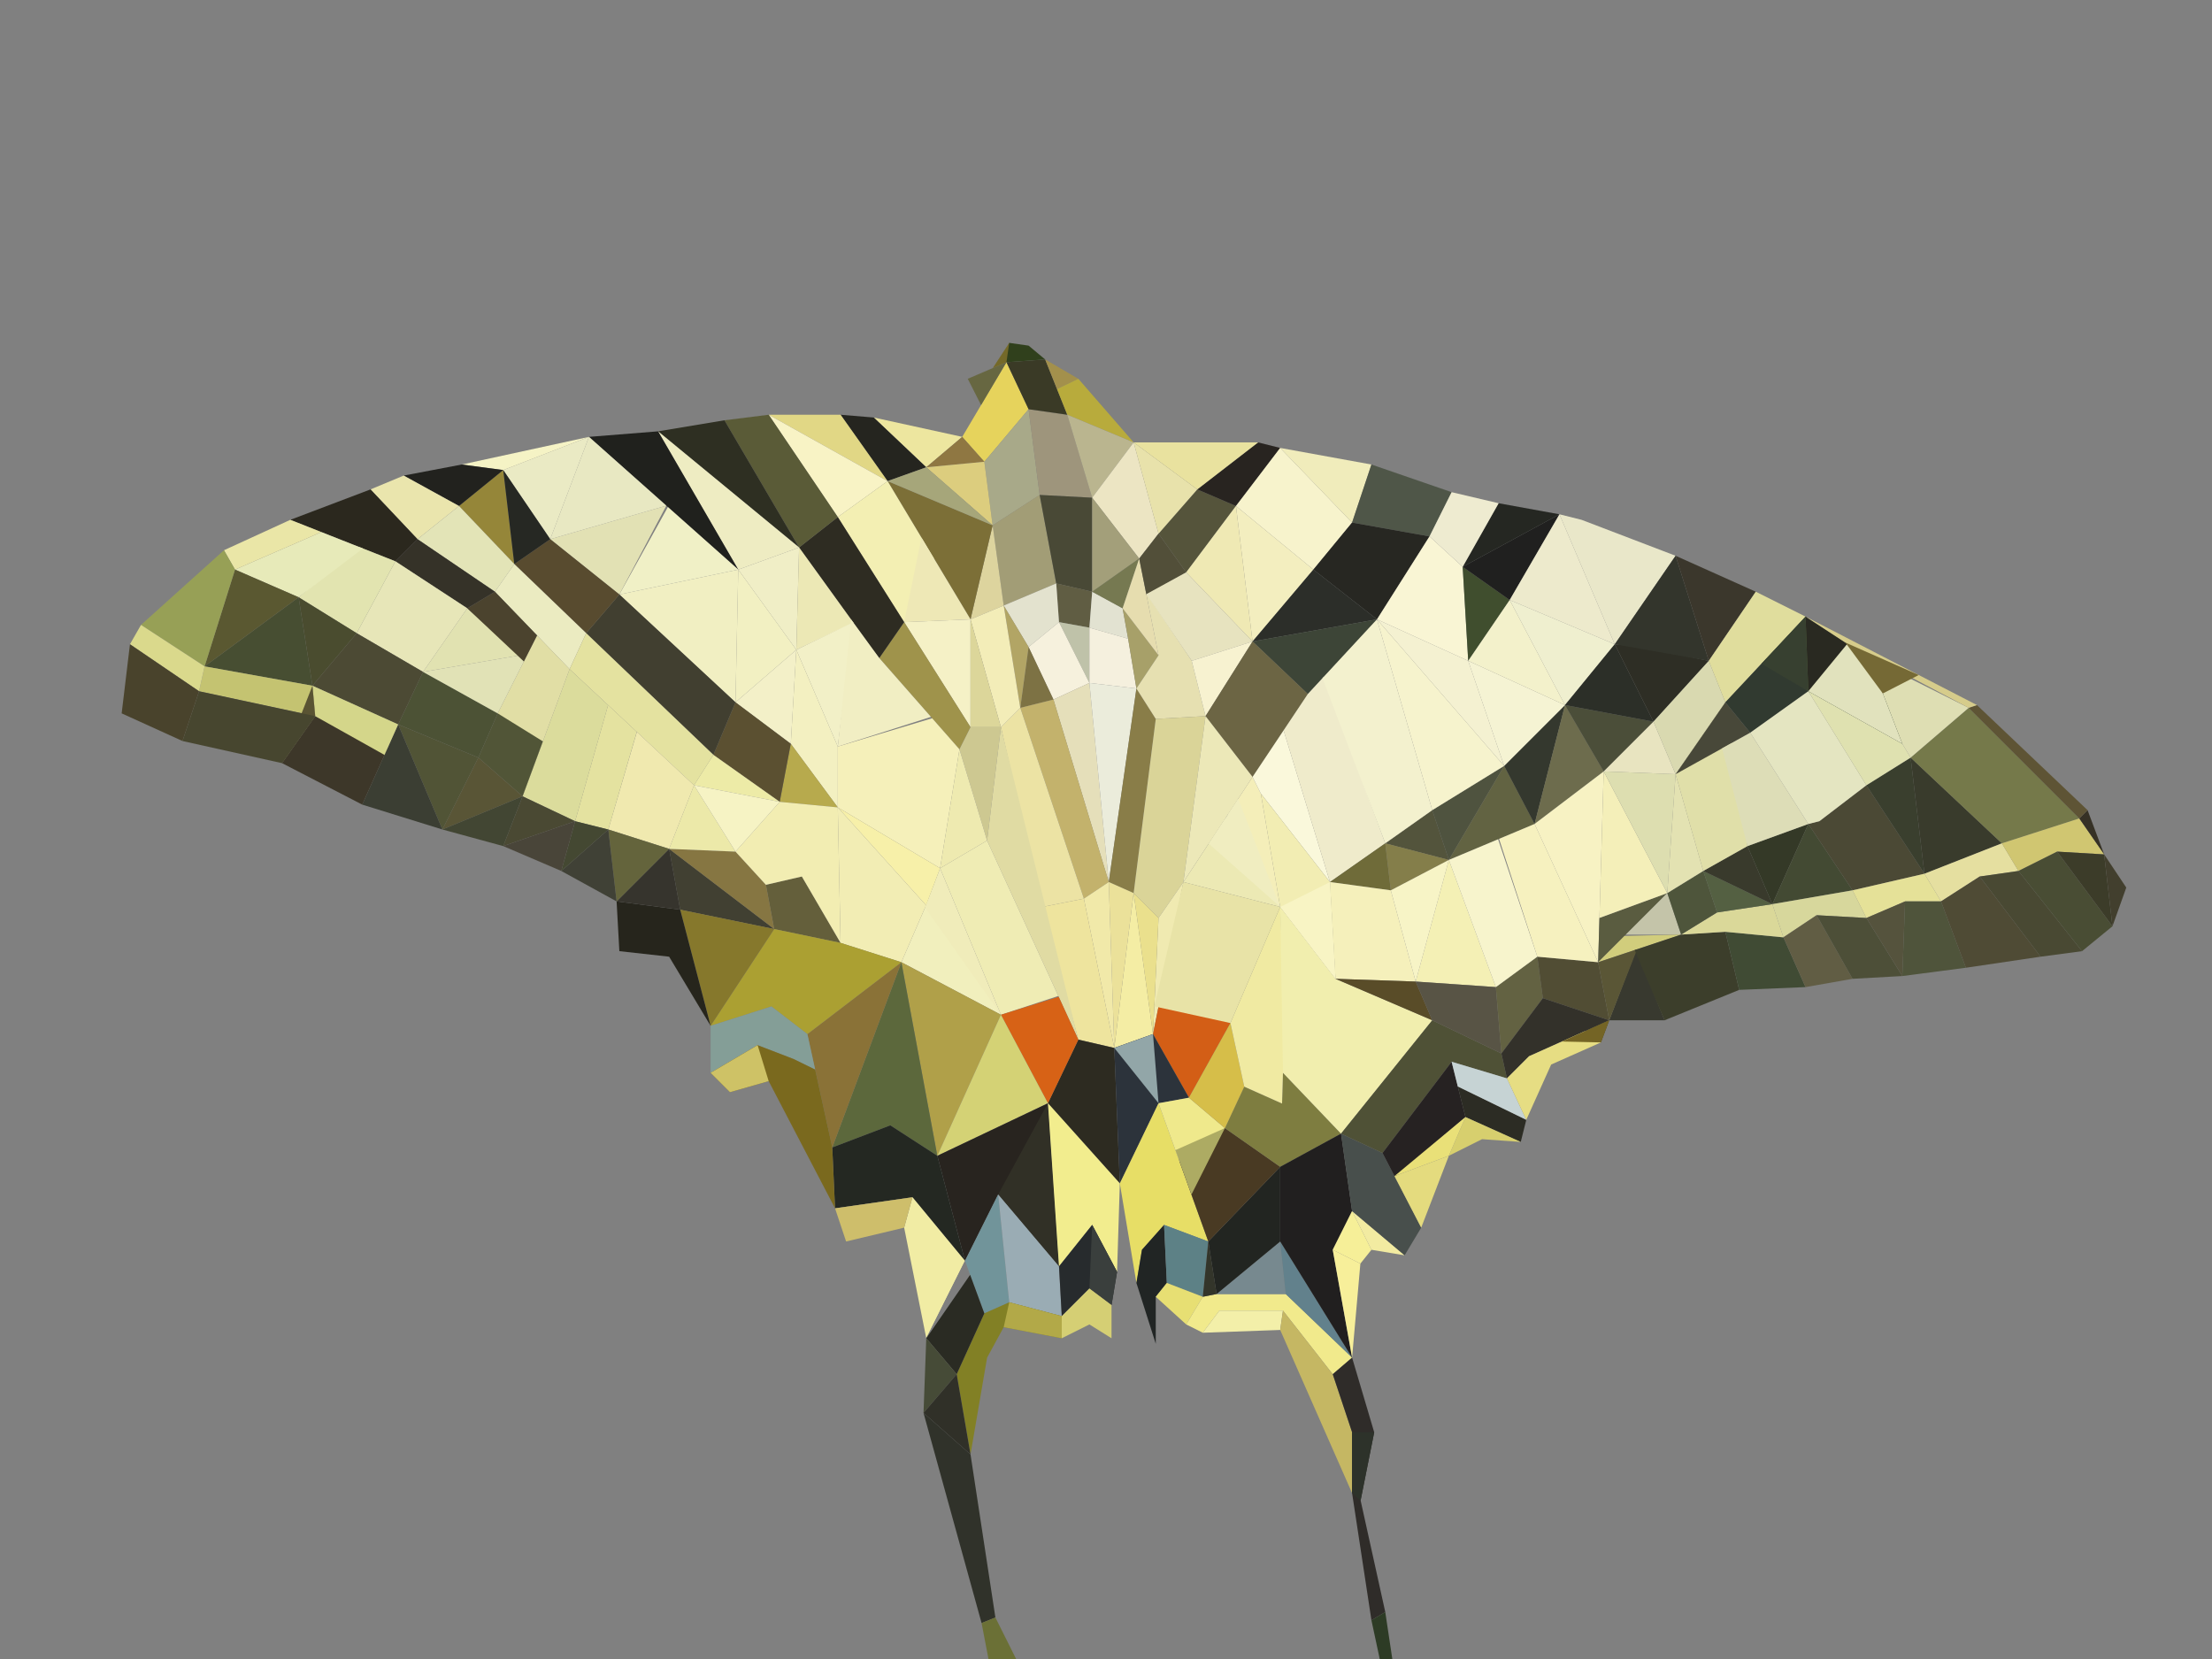 <?xml version='1.0' standalone='no'?>
<!DOCTYPE svg PUBLIC '-//W3C//DTD SVG 1.1//EN' 'http://www.w3.org/Graphics/SVG/1.1/DTD/svg11.dtd'>
<svg width='800px' height='600px' version='1.1' xmlns='http://www.w3.org/2000/svg'>
<rect width="100%" height="100%" fill="#808080" stroke="none"/>
<desc>Low Poly Editor by PittoVersion 0.05 - Export file</desc>
<polygon fill='#E6D35C'
points='
372,148 
356,167 
348,158 
364,131 
' />
<polygon fill='#A8A989'
points='
356,167 
359,190 
376,179 
372,148 
' />
<polygon fill='#A29D76'
points='
376,179 
382,211 
363,219 
359,190 
' />
<polygon fill='#9E957C'
points='
372,148 
386,150 
395,180 
376,179 
' />
<polygon fill='#3A3A26'
points='
372,148 
386,150 
378,130 
364,131 
' />
<polygon fill='#676741'
points='
354.822,146.487 
350,137 
364,131 
' />
<polygon fill='#A3904C'
points='
390,137 
382.276,140.69 
378,130 
' />
<polygon fill='#B8AB3C'
points='
382.276,140.69 
386,150 
410,160 
410,160 
390,137 
' />
<polygon fill='#BAB58F'
points='
410,160 
395,180 
386,150 
' />
<polygon fill='#ECE5C3'
points='
395,180 
412,202 
419,193 
410,160 
' />
<polygon fill='#494936'
points='
376,179 
382,211 
395,214 
395,180 
' />
<polygon fill='#A39F7A'
points='
395,180 
412,202 
395,214 
' />
<polygon fill='#605D43'
points='
382,211 
383,225 
394,227 
395,214 
' />
<polygon fill='#E3E2CE'
points='
383,225 
372,234 
363,219 
382,211 
' />
<polygon fill='#BFC2A9'
points='
394,227 
394,247 
383,225 
' />
<polygon fill='#E2E2D1'
points='
395,214 
406,220 
408,231 
394,227 
' />
<polygon fill='#767951'
points='
395,214 
406,220 
412,202 
' />
<polygon fill='#F5F0DE'
points='
408,231 
411,249 
394,247 
394,227 
' />
<polygon fill='#F6F1DD'
points='
383,225 
372,234 
381,253 
394,247 
' />
<polygon fill='#E5DFBA'
points='
381,253 
401,319 
394,247 
' />
<polygon fill='#EBECDB'
points='
401,319 
411,249 
394,247 
' />
<polygon fill='#7D7244'
points='
372,234 
369,256 
381,253 
' />
<polygon fill='#B2A565'
points='
372,234 
369,256 
363,219 
' />
<polygon fill='#C3B26C'
points='
381,253 
401,319 
392,325 
369,256 
' />
<polygon fill='#897D48'
points='
411,249 
418,260 
410,323 
401,319 
' />
<polygon fill='#A7A069'
points='
408,231 
406,220 
419,237 
411,249 
' />
<polygon fill='#E6DDAF'
points='
406,220 
412,202 
419,237 
' />
<polygon fill='#E6E0B1'
points='
419,237 
411,249 
418,260 
436,259 
431,239 
414.462,214.308 
' />
<polygon fill='#DAD498'
points='
436,259 
428,319 
419,332 
410,323 
418,260 
' />
<polygon fill='#ECE3A4'
points='
369,256 
362,263 
377,328 
392,325 
' />
<polygon fill='#524F39'
points='
412,202 
419,193 
429,207 
414.615,215.077 
' />
<polygon fill='#55543B'
points='
429,207 
447,183 
433,177 
419,193 
' />
<polygon fill='#282420'
points='
447,183 
463,162 
455,160 
433,177 
' />
<polygon fill='#E8E2AB'
points='
419,193 
410,160 
433,177 
' />
<polygon fill='#E9E29F'
points='
433,177 
410,160 
455,160 
433,177 
' />
<polygon fill='#F7F3CC'
points='
463,162 
489,189 
475,206 
447,183 
' />
<polygon fill='#F0ECBB'
points='
489,189 
496,168 
463,162 
' />
<polygon fill='#F3EEBF'
points='
447,183 
453,232 
475,206 
' />
<polygon fill='#EFE9B4'
points='
453,232 
429,207 
447,183 
' />
<polygon fill='#E7E3BF'
points='
429,207 
414.577,214.885 
431,239 
453,232 
' />
<polygon fill='#F7F2D0'
points='
431,239 
436,259 
453,232 
' />
<polygon fill='#7F7F7F'
points='
' />
<polygon fill='#4F5648'
points='
496,168 
525,178 
517,194 
489,189 
' />
<polygon fill='#272722'
points='
517,194 
498,224 
475,206 
489,189 
' />
<polygon fill='#2C2E29'
points='
498,224 
453,232 
475,206 
' />
<polygon fill='#3D4537'
points='
453,232 
473,251 
498,224 
' />
<polygon fill='#6C6544'
points='
473,251 
453,281 
436,259 
453,232 
' />
<polygon fill='#ECE8B8'
points='
436,259 
428,319 
453,281 
' />
<polygon fill='#ECE9B4'
points='
428,319 
463,328 
443.092,296.06 
' />
<polygon fill='#F0EAB1'
points='
419,332 
417,374 
428,319 
' />
<polygon fill='#F4EDA4'
points='
417,374 
403,379 
410,323 
' />
<polygon fill='#EAE08D'
points='
410,323 
419,332 
417,374 
' />
<polygon fill='#EBE19A'
points='
403,379 
401,319 
410,323 
' />
<polygon fill='#F1E9A9'
points='
401,319 
403,379 
392,325 
' />
<polygon fill='#EEE49E'
points='
403,379 
390,376 
377,328 
392,325 
' />
<polygon fill='#EDE69F'
points='
348,158 
335,169 
316,151 
348,158 
' />
<polygon fill='#8F7742'
points='
348,158 
335,169 
356,167 
' />
<polygon fill='#FFFFFF'
points='
359,190 
335,169 
' />
<polygon fill='#DCCD7E'
points='
335,169 
356,167 
359,190 
' />
<polygon fill='#DDD49E'
points='
363,219 
351,224 
359,190 
' />
<polygon fill='#25251F'
points='
316,151 
304,150 
321,174 
335,169 
' />
<polygon fill='#E1D785'
points='
321,174 
278,150 
304,150 
' />
<polygon fill='#7C6F37'
points='
359,190 
351,224 
321,174 
' />
<polygon fill='#A6A67A'
points='
335,169 
321,174 
359,190 
' />
<polygon fill='#F8F3C5'
points='
278,150 
303,187 
321,174 
' />
<polygon fill='#F3EFB3'
points='
321,174 
337.765,201.941 
327,225 
303,187 
' />
<polygon fill='#EEE8B6'
points='
333.265,194.441 
327,225 
351,224 
338.029,202.382 
' />
<polygon fill='#F5F1C6'
points='
327,225 
351,263 
351,224 
' />
<polygon fill='#9F934B'
points='
351,263 
347,271 
318,238 
327,225 
' />
<polygon fill='#2E2C22'
points='
318,238 
327,225 
303,187 
289,198 
315,234 
' />
<polygon fill='#5A5B37'
points='
303,187 
278,150 
262,152 
289,198 
' />
<polygon fill='#2E2F22'
points='
262,152 
238,156 
289,198 
' />
<polygon fill='#EEECC2'
points='
238,156 
267,206 
289,198 
' />
<polygon fill='#20211D'
points='
267,206 
213,158 
238,156 
' />
<polygon fill='#F0EEC6'
points='
289,198 
288,235 
267,206 
' />
<polygon fill='#F2F0C2'
points='
288,235 
266,254 
267,206 
' />
<polygon fill='#F3F0C8'
points='
266,254 
286,269 
288,235 
' />
<polygon fill='#ECE8B5'
points='
289,198 
308.671,225.237 
288,235 
' />
<polygon fill='#F2F0C7'
points='
308.54,225.055 
303,270 
288,235 
' />
<polygon fill='#F3F0C1'
points='
288,235 
286,269 
303,292 
303,270 
' />
<polygon fill='#F1EEC3'
points='
307.854,224.106 
318,238 
336.692,259.271 
303,270 
' />
<polygon fill='#F5F0BA'
points='
337.128,259.766 
303,270 
303,292 
340,314 
347,271 
' />
<polygon fill='#F1EFC2'
points='
267,206 
224,215 
266,254 
' />
<polygon fill='#7F7F7F'
points='
' />
<polygon fill='#F0F0C6'
points='
267,206 
241.552,183.379 
224,215 
' />
<polygon fill='#E2E1B4'
points='
240.993,182.883 
199,195 
224,215 
' />
<polygon fill='#E8E8C2'
points='
199,195 
213,158 
240.993,182.883 
' />
<polygon fill='#EAEAC4'
points='
213,158 
182,170 
182,170 
199,195 
' />
<polygon fill='#B7AA4D'
points='
303,292 
282,290 
286,269 
' />
<polygon fill='#5B5031'
points='
282,290 
258,273 
266,254 
286,269 
' />
<polygon fill='#413F30'
points='
266,254 
224,215 
212,229 
258,273 
' />
<polygon fill='#584B2F'
points='
212,229 
186,204 
199,195 
224,215 
' />
<polygon fill='#958639'
points='
182,170 
166,183 
186,204 
' />
<polygon fill='#262823'
points='
199,195 
186,204 
182,170 
' />
<polygon fill='#F5F3C5'
points='
213,158 
167,168 
182,170 
' />
<polygon fill='#22221E'
points='
166,183 
146,172 
167,168 
182,170 
' />
<polygon fill='#EAE5AD'
points='
146,172 
134,177 
151,195 
166,183 
' />
<polygon fill='#E3E4B7'
points='
166,183 
186,204 
179,214 
151,195 
' />
<polygon fill='#EBEBC1'
points='
186,204 
212,229 
206,242 
179,214 
' />
<polygon fill='#E4E2A0'
points='
212,229 
258,273 
251,284 
206,242 
' />
<polygon fill='#EDEBA7'
points='
258,273 
282,290 
251,284 
' />
<polygon fill='#7F7F7F'
points='
' />
<polygon fill='#7F7F7F'
points='
' />
<polygon fill='#7F7F7F'
points='
' />
<polygon fill='#F3EDB8'
points='
369,256 
363,219 
351,224 
362,263 
' />
<polygon fill='#DCD69A'
points='
351,224 
351,263 
362,263 
' />
<polygon fill='#CDC891'
points='
351,263 
362,263 
357,304 
347,271 
' />
<polygon fill='#7F7F7F'
points='
' />
<polygon fill='#EEEAB0'
points='
347,271 
340,314 
357,304 
' />
<polygon fill='#E0DBA3'
points='
362,263 
390,376 
390,376 
357,304 
' />
<polygon fill='#EFECB4'
points='
382.756,360.195 
362,367 
340,314 
357,304 
' />
<polygon fill='#F1EFBD'
points='
362,367 
326,348 
339,318 
' />
<polygon fill='#F0ECBA'
points='
362,367 
334.561,328.243 
340,314 
' />
<polygon fill='#F7F0A9'
points='
340,314 
334.926,327.401 
303,292 
' />
<polygon fill='#F2EDB4'
points='
334.926,327.401 
326,348 
304,341 
303,292 
' />
<polygon fill='#645F3B'
points='
290,317 
277,320 
280,336 
304,341 
' />
<polygon fill='#414032'
points='
255.304,317.153 
242,307 
246,329 
280,336 
' />
<polygon fill='#867642'
points='
280,336 
277,320 
266,308 
242,307 
' />
<polygon fill='#F2EDB2'
points='
277,320 
290,317 
304,341 
303,292 
282,290 
266,308 
' />
<polygon fill='#7F7F7F'
points='
' />
<polygon fill='#ECE9A9'
points='
266,308 
266,308 
242,307 
251,284 
' />
<polygon fill='#F0E9AF'
points='
242,307 
220,300 
230.335,264.713 
251,284 
' />
<polygon fill='#E4E2A0'
points='
220,300 
208,297 
219.931,255.002 
230.299,264.679 
' />
<polygon fill='#DBDC9C'
points='
219.931,255.002 
206,242 
189,288 
208,297 
' />
<polygon fill='#E1DEA5'
points='
206,242 
194.222,229.786 
180,258 
189,288 
' />
<polygon fill='#515537'
points='
189,288 
173,274 
180,258 
196.344,268.127 
' />
<polygon fill='#4C5235'
points='
173,274 
144,262 
153,243 
180,258 
' />
<polygon fill='#E1E2B1'
points='
188,237 
169,220 
153,243 
' />
<polygon fill='#E1E2B6'
points='
188,237 
153,243 
180,258 
189.46,239.232 
' />
<polygon fill='#4B432E'
points='
169,220 
179,214 
194.24,229.804 
189.464,239.226 
' />
<polygon fill='#353228'
points='
179,214 
151,195 
143,203 
169,220 
' />
<polygon fill='#7F7F7F'
points='
' />
<polygon fill='#2B281E'
points='
151,195 
134,177 
105,188 
143,203 
' />
<polygon fill='#E7E6B8'
points='
169,220 
153,243 
129,229 
143,203 
' />
<polygon fill='#4C4A34'
points='
153,243 
144,262 
113,248 
129,229 
' />
<polygon fill='#E2E4B0'
points='
143,203 
130.045,197.886 
108,216 
129,229 
' />
<polygon fill='#E7EAB9'
points='
116.225,192.431 
85,206 
108,216 
131.252,198.363 
' />
<polygon fill='#EAE6A7'
points='
85,206 
81,199 
105,188 
116.225,192.431 
' />
<polygon fill='#7F7F7F'
points='
' />
<polygon fill='#474E32'
points='
113,248 
74,241 
108,216 
' />
<polygon fill='#FFFFFF'
points='
129,229 
116.021,220.966 
' />
<polygon fill='#4A4C2F'
points='
108,216 
113,248 
129,229 
' />
<polygon fill='#5A5831'
points='
74,241 
85,206 
108,216 
' />
<polygon fill='#97A056'
points='
85,206 
81,199 
51,226 
74,241 
' />
<polygon fill='#7F7F7F'
points='
' />
<polygon fill='#7F7F7F'
points='
' />
<polygon fill='#7F7F7F'
points='
' />
<polygon fill='#2D2B21'
points='
390,376 
379,399 
405,428 
403,379 
' />
<polygon fill='#D76216'
points='
379,399 
362,367 
382.898,360.505 
390,376 
' />
<polygon fill='#B0A049'
points='
326,348 
339,418 
362,367 
' />
<polygon fill='#5C683C'
points='
339,418 
322,407 
301,415 
326,348 
' />
<polygon fill='#8A7237'
points='
301,415 
292,374 
326,348 
' />
<polygon fill='#ABA032'
points='
326,348 
304,341 
280,336 
257,371 
279,364 
292,374 
' />
<polygon fill='#86782C'
points='
280,336 
246,329 
257,371 
' />
<polygon fill='#26251C'
points='
242,346 
224,344 
223,326 
246,329 
257,371 
' />
<polygon fill='#36342D'
points='
246,329 
242,307 
223,326 
' />
<polygon fill='#64643C'
points='
242,307 
220,300 
223,326 
' />
<polygon fill='#404136'
points='
223,326 
203,315 
220,300 
220,300 
' />
<polygon fill='#444832'
points='
220,300 
208,297 
203,315 
' />
<polygon fill='#4A4933'
points='
182,306 
189,288 
208,297 
' />
<polygon fill='#494539'
points='
208,297 
182,306 
203,315 
' />
<polygon fill='#7F7F7F'
points='
' />
<polygon fill='#595536'
points='
189,288 
160,300 
173,274 
' />
<polygon fill='#424633'
points='
160,300 
182,306 
189,288 
' />
<polygon fill='#515436'
points='
173,274 
144,262 
160,300 
' />
<polygon fill='#3B3E33'
points='
160,300 
131,291 
144,262 
' />
<polygon fill='#3D3729'
points='
140.01,270.901 
114,259 
102,276 
131,291 
' />
<polygon fill='#D4D68A'
points='
139.057,273.026 
144,262 
113,248 
114,259 
' />
<polygon fill='#C4C371'
points='
113,248 
74,241 
72,250 
114,259 
' />
<polygon fill='#595333'
points='
114,259 
102,276 
113,248 
' />
<polygon fill='#47462F'
points='
114,259 
102,276 
66,268 
72,250 
' />
<polygon fill='#DAD98C'
points='
74,241 
51,226 
47,233 
72,250 
' />
<polygon fill='#49432C'
points='
47,233 
44,258 
66,268 
72,250 
' />
<polygon fill='#7F7F7F'
points='
' />
<polygon fill='#D4D275'
points='
362,367 
339,418 
379,399 
' />
<polygon fill='#28241F'
points='
339,418 
349,456 
361,432 
383,458 
379,399 
' />
<polygon fill='#313026'
points='
383,458 
379,399 
361,432 
' />
<polygon fill='#242822'
points='
339,418 
322,407 
301,415 
302,437 
330,433 
349,456 
' />
<polygon fill='#F1ECA4'
points='
330,433 
327,444 
335,484 
349,456 
' />
<polygon fill='#CEBE6B'
points='
327,444 
306,449 
302,437 
330,433 
' />
<polygon fill='#849E97'
points='
279,364 
292,374 
294.814,386.821 
287,383 
274,378 
257,388 
257,371 
' />
<polygon fill='#7A691E'
points='
274,378 
287,383 
294.814,386.821 
301,415 
302,437 
278,391 
264,395 
257,388 
' />
<polygon fill='#CEC266'
points='
264,395 
257,388 
274,378 
278,391 
' />
<polygon fill='#F2ED8E'
points='
379,399 
383,458 
395,443 
404,460 
405,428 
' />
<polygon fill='#7F7F7F'
points='
' />
<polygon fill='#71949A'
points='
349,456 
356,475 
365,471 
361,432 
' />
<polygon fill='#9AACB4'
points='
361,432 
383,458 
384,476 
365,471 
' />
<polygon fill='#272B2D'
points='
383,458 
395,443 
404,460 
402,472 
394,466 
384,476 
' />
<polygon fill='#3A3F3D'
points='
404,460 
402,472 
394,466 
395,443 
' />
<polygon fill='#D5CF74'
points='
394,466 
384,476 
384,484 
394,479 
402,484 
402,472 
' />
<polygon fill='#828025'
points='
384,484 
363,480 
357,491 
351,526 
346,497 
356,475 
365,471 
384,476 
' />
<polygon fill='#B2A948'
points='
384,476 
384,484 
363,480 
365,471 
' />
<polygon fill='#7F7F7F'
points='
335,484 
349,456 
355,475 
' />
<polygon fill='#2A2B23'
points='
346,497 
356,475 
350.861,461.051 
335,484 
' />
<polygon fill='#464B37'
points='
346,497 
334,511 
335,484 
' />
<polygon fill='#303028'
points='
334,511 
351,526 
346,497 
' />
<polygon fill='#30322A'
points='
351,526 
360,585 
355,587 
334,511 
' />
<polygon fill='#6B7036'
points='
360,585 
374,613 
370,619 
360,613 
355,587 
' />
<polygon fill='#7F7F7F'
points='
' />
<polygon fill='#7F7F7F'
points='
' />
<polygon fill='#F6F3C4'
points='
266,308 
282,290 
251,284 
' />
<polygon fill='#7F7F7F'
points='
' />
<polygon fill='#D35E16'
points='
419.423,361.885 
445,370 
430,397 
417,374 
' />
<polygon fill='#2C333B'
points='
430,397 
419,399 
405,428 
403,379 
417,374 
' />
<polygon fill='#92A6A8'
points='
417,374 
419,399 
403,379 
' />
<polygon fill='#7F7F7F'
points='
' />
<polygon fill='#E7DE66'
points='
405,428 
411,464 
413,452 
421,443 
437,449 
419,399 
' />
<polygon fill='#212524'
points='
413,452 
411,464 
418,486 
418,469 
422,464 
421,443 
' />
<polygon fill='#5D8186'
points='
421,443 
437,449 
435,469 
422,464 
' />
<polygon fill='#E7DF73'
points='
422,464 
435,469 
429,479 
418,469 
' />
<polygon fill='#F1EA8C'
points='
435,469 
440,468 
465,468 
489,491 
482,497 
464,474 
441,474 
435,482 
429,479 
' />
<polygon fill='#33352A'
points='
435,469 
437,449 
440,468 
' />
<polygon fill='#77898F'
points='
465,468 
463,449 
440,468 
' />
<polygon fill='#62818C'
points='
489,491 
463,449 
465,468 
' />
<polygon fill='#222521'
points='
440,468 
437,449 
463,422 
463,449 
' />
<polygon fill='#493A23'
points='
437,449 
426.611,420.14 
443,408 
463,422 
' />
<polygon fill='#EFE98C'
points='
426.177,418.936 
419,399 
430,397 
443,408 
' />
<polygon fill='#ADAB63'
points='
430.894,432.038 
443,408 
425.106,415.962 
' />
<polygon fill='#7E7D40'
points='
443,408 
450,393 
463.673,399.108 
464,388 
485,410 
463,422 
' />
<polygon fill='#7F7F7F'
points='
' />
<polygon fill='#D6BE49'
points='
443,408 
430,397 
445,370 
450,393 
' />
<polygon fill='#7F7F7F'
points='
' />
<polygon fill='#7F7F7F'
points='
' />
<polygon fill='#E8E3A7'
points='
417.477,363.975 
428,319 
463,328 
445,370 
' />
<polygon fill='#F0EAA2'
points='
464,388 
463.673,399.108 
450,393 
445,370 
463,328 
465,377 
' />
<polygon fill='#F1EEAE'
points='
463,328 
483,354 
518,369 
485,410 
464,388 
' />
<polygon fill='#7F7F7F'
points='
' />
<polygon fill='#211F1F'
points='
463,449 
463,422 
485,410 
489,438 
482,452 
489,491 
' />
<polygon fill='#7F7F7F'
points='
' />
<polygon fill='#F3EFA9'
points='
441,474 
464,474 
463,481 
435,482 
' />
<polygon fill='#7F7F7F'
points='
' />
<polygon fill='#C5B763'
points='
464,474 
482,497 
489,518 
489,540 
463,481 
' />
<polygon fill='#7F7F7F'
points='
' />
<polygon fill='#2F2C29'
points='
489,491 
497,518 
492.084,542.644 
501,583 
496,586 
489,540 
489,518 
482,497 
' />
<polygon fill='#2D3B25'
points='
501,583 
504,603 
499,600 
496,586 
' />
<polygon fill='#A7A85D'
points='
504,603 
501,612 
493,617 
490,614 
499,600 
' />
<polygon fill='#7F7F7F'
points='
' />
<polygon fill='#2D322A'
points='
489,540 
492.084,542.644 
497,518 
489,518 
' />
<polygon fill='#F7EF9A'
points='
482,452 
492,457 
489,491 
' />
<polygon fill='#7F7F7F'
points='
' />
<polygon fill='#F6EF98'
points='
482,452 
489,438 
496,452 
492,457 
' />
<polygon fill='#F2EBA1'
points='
489,438 
508,454 
508,454 
496,452 
' />
<polygon fill='#7F7F7F'
points='
' />
<polygon fill='#7F7F7F'
points='
' />
<polygon fill='#484F4C'
points='
489,438 
485,410 
500,417 
514,444 
508,454 
' />
<polygon fill='#7F7F7F'
points='
' />
<polygon fill='#4F5136'
points='
485,410 
518,369 
543,381 
545,390 
525,384 
500,417 
' />
<polygon fill='#262222'
points='
500,417 
504.525,425.728 
530,404 
525,384 
' />
<polygon fill='#2C2C24'
points='
527.235,392.941 
552,405 
550,413 
530,404 
' />
<polygon fill='#C6D3D4'
points='
525,384 
545,390 
552,405 
527.235,392.941 
' />
<polygon fill='#D7CF6E'
points='
550,413 
536,412 
524,418 
530,404 
' />
<polygon fill='#E9E078'
points='
530,404 
504.329,425.348 
524,418 
' />
<polygon fill='#E4DB7E'
points='
504.329,425.348 
514,444 
524,418 
' />
<polygon fill='#7F7F7F'
points='
' />
<polygon fill='#F4EEB9'
points='
453,281 
444.155,294.444 
463,328 
456,287 
' />
<polygon fill='#F0EDC0'
points='
463,328 
447.816,288.879 
437.147,305.097 
' />
<polygon fill='#FAF8DB'
points='
456,287 
481,319 
464.231,264.154 
453,281 
' />
<polygon fill='#EFEBCB'
points='
481,319 
501,305 
478.761,244.778 
473,251 
464.231,264.154 
' />
<polygon fill='#6F6B39'
points='
503,322 
501,305 
481,319 
' />
<polygon fill='#53543C'
points='
524,311 
518,293 
501,305 
' />
<polygon fill='#847E4A'
points='
524,311 
503,322 
501,305 
' />
<polygon fill='#4F533F'
points='
518,293 
544,277 
524,311 
' />
<polygon fill='#626342'
points='
544,277 
555,298 
524,311 
' />
<polygon fill='#34382E'
points='
555,298 
566,255 
544,277 
' />
<polygon fill='#6D6C4D'
points='
566,255 
580,279 
555,298 
' />
<polygon fill='#F5F3D3'
points='
544,277 
531,239 
566,255 
' />
<polygon fill='#F4F1D1'
points='
531,239 
498,224 
544,277 
' />
<polygon fill='#F6F3CD'
points='
544,277 
518,293 
498,224 
' />
<polygon fill='#F3F1CE'
points='
518,293 
501,305 
478.299,245.277 
498,224 
' />
<polygon fill='#F2EDB3'
points='
456,287 
463,328 
483,354 
481,319 
' />
<polygon fill='#F8F4C4'
points='
483,354 
463,328 
481,319 
' />
<polygon fill='#7F7F7F'
points='
' />
<polygon fill='#7F7F7F'
points='
' />
<polygon fill='#7F7F7F'
points='
' />
<polygon fill='#F5F0BB'
points='
481,319 
483,354 
512,355 
503,322 
' />
<polygon fill='#7F7F7F'
points='
' />
<polygon fill='#F4F0B5'
points='
524,311 
541,357 
512,355 
' />
<polygon fill='#F7F4C6'
points='
512,355 
503,322 
524,311 
' />
<polygon fill='#594C28'
points='
483,354 
518,369 
512,355 
' />
<polygon fill='#585445'
points='
518,369 
543,381 
541,357 
512,355 
' />
<polygon fill='#7F7F7F'
points='
' />
<polygon fill='#636242'
points='
543,381 
558,361 
556,346 
541,357 
' />
<polygon fill='#514D34'
points='
558,361 
582,369 
578,348 
556,346 
' />
<polygon fill='#F7F4CC'
points='
541,357 
524,311 
541.804,303.534 
556,346 
' />
<polygon fill='#7F7F7F'
points='
' />
<polygon fill='#F6F1BF'
points='
556,346 
578,348 
555,298 
542.161,303.384 
' />
<polygon fill='#F7F2C3'
points='
578,348 
580,279 
555,298 
' />
<polygon fill='#5A5C40'
points='
578.464,331.985 
603,323 
578,348 
' />
<polygon fill='#F4EFB9'
points='
580,279 
603,323 
578.464,331.985 
' />
<polygon fill='#C4C4A9'
points='
588,338 
608,338 
603,323 
' />
<polygon fill='#D1CD7C'
points='
587.5,338.5 
608,338 
578,348 
' />
<polygon fill='#38392F'
points='
582,369 
602,369 
591.8,343.4 
' />
<polygon fill='#5A5636'
points='
592.1,343.3 
578,348 
582,369 
' />
<polygon fill='#33312A'
points='
558,361 
543,381 
545,390 
553,382 
582,369 
' />
<polygon fill='#E6DD83'
points='
553,382 
545,390 
552,405 
561,385 
579,377 
573.099,372.99 
' />
<polygon fill='#4C421F'
points='
579,377 
582,369 
573.846,372.656 
' />
<polygon fill='#746425'
points='
579,377 
582,369 
564.858,376.684 
' />
<polygon fill='#7F7F7F'
points='
' />
<polygon fill='#7F7F7F'
points='
' />
<polygon fill='#7F7F7F'
points='
' />
<polygon fill='#F9F5D4'
points='
498,224 
531,239 
529,205 
517,194 
' />
<polygon fill='#404E2E'
points='
531,239 
546,217 
529,205 
' />
<polygon fill='#20201F'
points='
546,217 
564,186 
529,205 
' />
<polygon fill='#252722'
points='
564,186 
542,182 
529,205 
' />
<polygon fill='#EEEBD0'
points='
529,205 
517,194 
525,178 
542,182 
' />
<polygon fill='#E9E7C9'
points='
564,186 
584,233 
606,201 
572,188 
' />
<polygon fill='#EDEACC'
points='
584,233 
546,217 
564,186 
' />
<polygon fill='#EFEFCF'
points='
546,217 
566,255 
584,233 
' />
<polygon fill='#F3F1CB'
points='
566,255 
531,239 
546,217 
' />
<polygon fill='#4B4E39'
points='
580,279 
598,261 
566,255 
' />
<polygon fill='#2C2F28'
points='
566,255 
584,233 
598,261 
' />
<polygon fill='#2E2E25'
points='
584,233 
598,261 
618,239 
594,234 
' />
<polygon fill='#33352C'
points='
618,239 
606,201 
584,233 
' />
<polygon fill='#3B372C'
points='
606,201 
635,214 
618,239 
' />
<polygon fill='#7F7F7F'
points='
' />
<polygon fill='#E8E4C0'
points='
598,261 
606,280 
580,279 
' />
<polygon fill='#D9D9B0'
points='
606,280 
624,254 
618,239 
598,261 
' />
<polygon fill='#E0DD9D'
points='
618,239 
635,214 
653,223 
624,254 
' />
<polygon fill='#DDDEB0'
points='
580,279 
603,323 
606,280 
' />
<polygon fill='#7F7F7F'
points='
' />
<polygon fill='#3C3E2B'
points='
591.2,343.6 
608,338 
624,337 
629,358 
602,369 
' />
<polygon fill='#404B34'
points='
629,358 
653,357 
645,339 
624,337 
' />
<polygon fill='#DAD899'
points='
624,337 
645,339 
641,327 
621,330 
608,338 
' />
<polygon fill='#4E553B'
points='
608,338 
603,323 
616,315 
621,330 
' />
<polygon fill='#546042'
points='
621,330 
641,327 
616,315 
' />
<polygon fill='#393A2C'
points='
641,327 
632,306 
616,315 
' />
<polygon fill='#343927'
points='
632,306 
654,298 
641,327 
' />
<polygon fill='#434A33'
points='
654,298 
670,322 
641,327 
' />
<polygon fill='#4B4935'
points='
654,298 
670,322 
696,316 
675,284 
658,297 
' />
<polygon fill='#3A3F2E'
points='
675,284 
691,274 
696,316 
' />
<polygon fill='#393B2C'
points='
696,316 
724,305 
691,274 
' />
<polygon fill='#75794A'
points='
724,305 
752,296 
712,256 
691,274 
' />
<polygon fill='#7F7F7F'
points='
' />
<polygon fill='#7F7F7F'
points='
' />
<polygon fill='#E3E2B2'
points='
603,323 
606,280 
616,315 
' />
<polygon fill='#E0DFA9'
points='
606,280 
624,254 
632,306 
616,315 
' />
<polygon fill='#484839'
points='
633,265 
606,280 
624,254 
' />
<polygon fill='#DDDDB7'
points='
632,306 
654,298 
633,265 
622.811,270.66 
' />
<polygon fill='#313A30'
points='
624,254 
638.951,238.018 
654,250 
633,265 
' />
<polygon fill='#E4E5C1'
points='
633,265 
654,298 
658,297 
675,284 
654,250 
' />
<polygon fill='#D7D79C'
points='
641,327 
670,322 
675,332 
657,331 
645,339 
' />
<polygon fill='#E5E198'
points='
670,322 
696,316 
702,326 
689,326 
675,332 
' />
<polygon fill='#E5DFA0'
points='
696,316 
724,305 
730,315 
716,317 
702,326 
' />
<polygon fill='#7F7F7F'
points='
' />
<polygon fill='#D0C671'
points='
724,305 
752,296 
761,309 
744,308 
730,315 
' />
<polygon fill='#363125'
points='
755,293 
752,296 
761,309 
' />
<polygon fill='#5E5435'
points='
752,296 
712,256 
715,255 
755,293 
' />
<polygon fill='#7F7F7F'
points='
' />
<polygon fill='#615D44'
points='
645,339 
653,357 
670,354 
657,331 
' />
<polygon fill='#4D4F38'
points='
670,354 
688,353 
675,332 
657,331 
' />
<polygon fill='#55533D'
points='
688,353 
689,326 
675,332 
' />
<polygon fill='#4F543B'
points='
689,326 
702,326 
711,350 
688,353 
' />
<polygon fill='#4F4B35'
points='
711,350 
738,346 
716,317 
702,326 
' />
<polygon fill='#494933'
points='
738,346 
753,344 
730,315 
716,317 
' />
<polygon fill='#494D34'
points='
753,344 
764,335 
744,308 
730,315 
' />
<polygon fill='#3C3C29'
points='
744,308 
761,309 
764,335 
' />
<polygon fill='#423F2E'
points='
764,335 
769,321 
761,309 
' />
<polygon fill='#DFE1B0'
points='
691,274 
675,284 
654,250 
688,269 
' />
<polygon fill='#DEDEB3'
points='
688,269 
676,238 
712,256 
691,274 
' />
<polygon fill='#53603B'
points='
654,250 
638.983,237.984 
653,223 
676,238 
688,269 
' />
<polygon fill='#292921'
points='
653,223 
668.557,233.146 
654,250 
' />
<polygon fill='#374030'
points='
654,250 
637.052,240.048 
653,223 
' />
<polygon fill='#E1E2BD'
points='
688,269 
676,238 
668.1,232.847 
654,250 
' />
<polygon fill='#D6CC8B'
points='
712,256 
677.211,237.544 
670.662,234.519 
653,223 
715,255 
' />
<polygon fill='#7F7F7F'
points='
' />
<polygon fill='#756935'
points='
680.952,250.793 
693.934,244.127 
667.398,232.39 
' />
<polygon fill='#7F7F7F'
points='
' />
<polygon fill='#7F7F7F'
points='
' />
<polygon fill='#7F7F7F'
points='
' />
<polygon fill='#746929'
points='
364,131 
368,130 
365,124 
359.052,133.121 
' />
<polygon fill='#30401C'
points='
378,130 
372,125 
365,124 
364,131 
' />
<polygon fill='#7F7F7F'
points='
' />
<polygon fill='#7F7F7F'
points='
' />
<polygon fill='#7F7F7F'
points='
' />
<polygon fill='#7F7F7F'
points='
' />
</svg>
